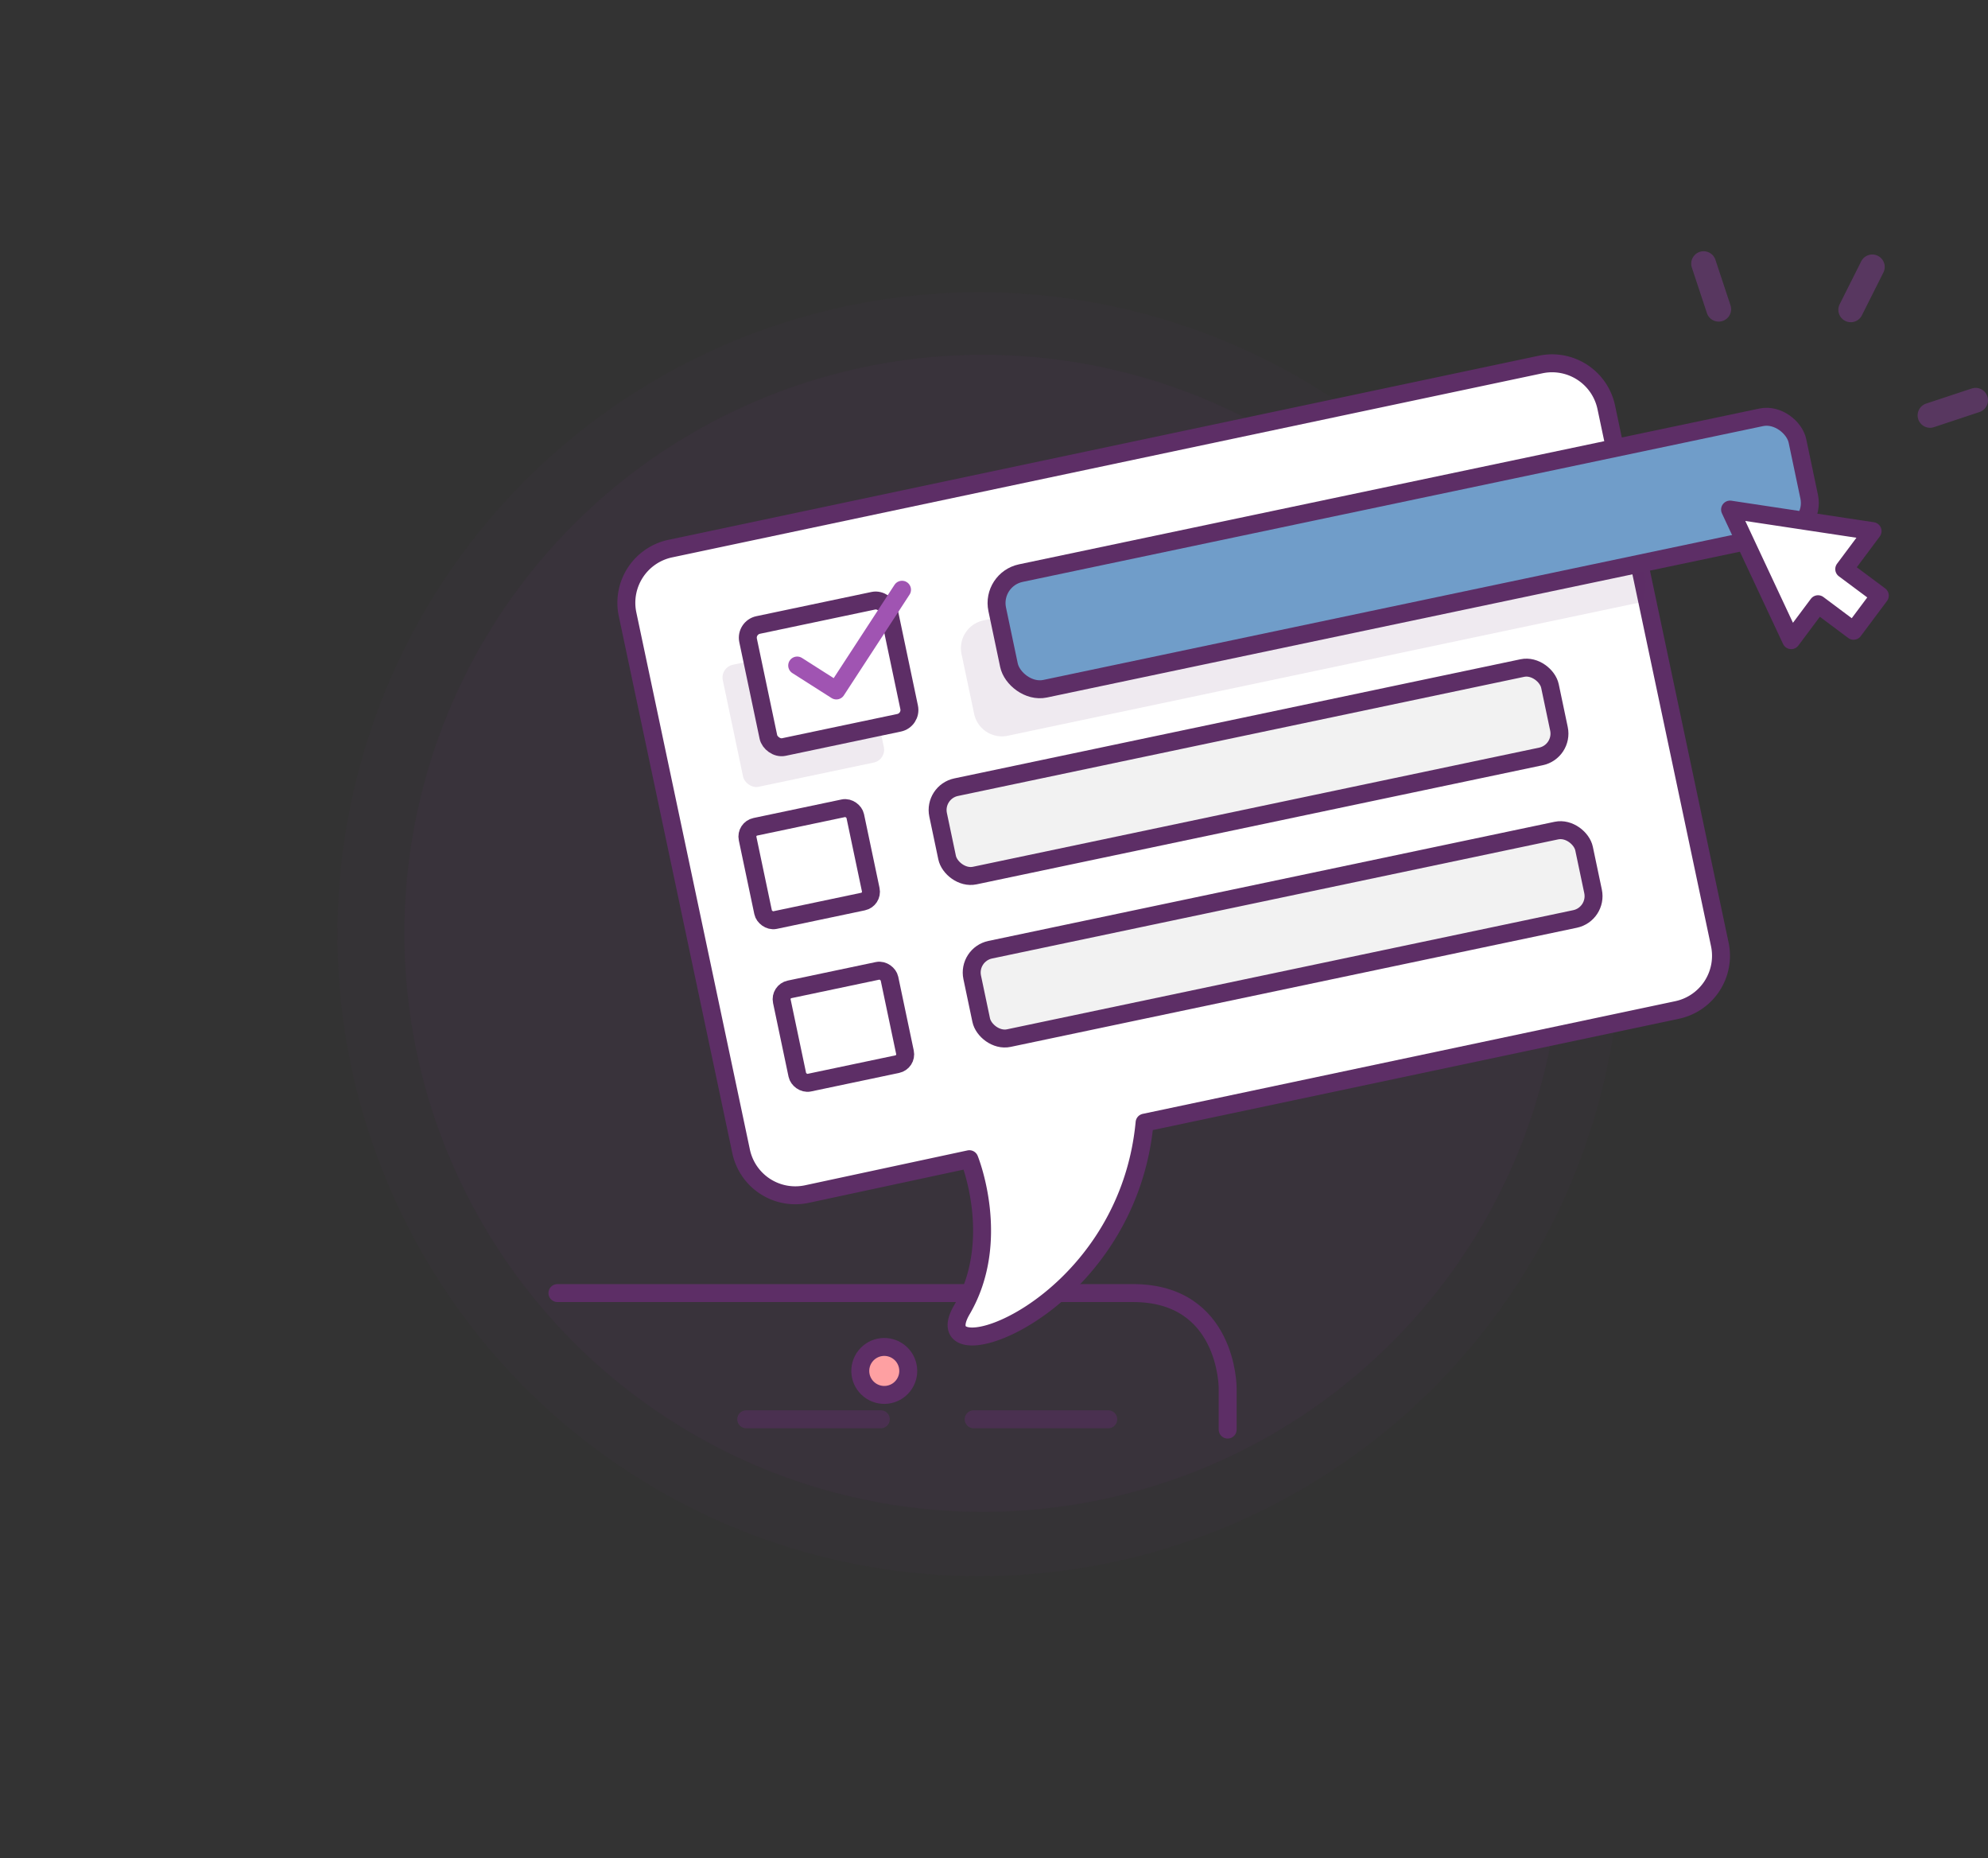 <svg xmlns="http://www.w3.org/2000/svg" viewBox="0 0 332.42 310.64"><rect x="0" y="0" width="332.42" height="310.64" fill="#333333" stroke="none"/><title>tutorial-user</title><g opacity="0.05"><circle cx="163.75" cy="156.18" r="107.33" fill="#5d2e66"/></g><g opacity="0.1"><circle cx="164.34" cy="156.03" r="96.72" fill="#5d2e66"/></g><path d="M93.21,216.17h96.25c15.82,0,15.82,15.82,15.82,15.82v7" fill="none" stroke="#5d2e66" stroke-linecap="round" stroke-linejoin="round" stroke-width="3"/><path d="M314,42.77a2.07,2.07,0,0,0-2.78.92l-3.6,7.17a2.07,2.07,0,0,0,3.71,1.86l3.6-7.17A2.07,2.07,0,0,0,314,42.77Z" fill="#7e3d8e" opacity="0.5"/><path d="M286.84,43.43a2.07,2.07,0,0,0-3.94,1.3l2.52,7.61a2.07,2.07,0,1,0,3.94-1.3Z" fill="#7e3d8e" opacity="0.5"/><path d="M329.69,64.95l-7.61,2.52a2.07,2.07,0,0,0,1.3,3.94L331,68.88A2.07,2.07,0,0,0,329.69,64.95Z" fill="#7e3d8e" opacity="0.5"/><circle cx="147.86" cy="229.17" r="4.01" transform="translate(-123.59 202.81) rotate(-51.62)" fill="#fea0a2" stroke="#5d2e66" stroke-miterlimit="10" stroke-width="3"/><path d="M287.58,157.9l-19-89.85a9.26,9.26,0,0,0-10.94-7.12L112.05,91.72a9.26,9.26,0,0,0-7.12,10.94l19,89.85a9.26,9.26,0,0,0,10.94,7.12l27.22-5.84s5.53,13.57-1.25,25.17,27.55,0.44,30.55-31.28l89.06-18.84A9.26,9.26,0,0,0,287.58,157.9Z" fill="#fff" stroke="#5d2e66" stroke-linejoin="round" stroke-width="3"/><path d="M274.33,100.69L168.51,123a4.75,4.75,0,0,1-5.62-3.66l-2.11-10a4.75,4.75,0,0,1,3.66-5.62L270.27,81.37C272.82,80.83,276.88,100.15,274.33,100.69Z" fill="#5d2e66" opacity="0.1"/><rect x="166.27" y="82.56" width="136.74" height="19.75" rx="5.11" ry="5.11" transform="translate(-14.01 50.3) rotate(-11.88)" fill="#709dc9" stroke="#5d2e66" stroke-miterlimit="10" stroke-width="3"/><rect x="122.31" y="108.87" width="24.05" height="20.85" rx="2.18" ry="2.18" transform="translate(-21.69 30.22) rotate(-11.88)" fill="#5d2e66" opacity="0.1"/><rect x="126.54" y="102.22" width="24.05" height="20.85" rx="2.18" ry="2.18" transform="translate(-20.23 30.95) rotate(-11.88)" fill="#fff" stroke="#5d2e66" stroke-miterlimit="10" stroke-width="3"/><rect x="156.5" y="121.46" width="104.55" height="15.1" rx="3.9" ry="3.9" transform="translate(-22.09 45.76) rotate(-11.88)" fill="#f2f2f2" stroke="#5d2e66" stroke-miterlimit="10" stroke-width="3"/><rect x="126.12" y="136.49" width="18.39" height="15.94" rx="1.67" ry="1.67" transform="translate(-26.85 30.96) rotate(-11.88)" fill="#fff" stroke="#5d2e66" stroke-miterlimit="10" stroke-width="3"/><rect x="162.21" y="148.63" width="104.55" height="15.1" rx="3.9" ry="3.9" transform="translate(-27.57 47.52) rotate(-11.88)" fill="#f2f2f2" stroke="#5d2e66" stroke-miterlimit="10" stroke-width="3"/><rect x="131.84" y="163.67" width="18.39" height="15.94" rx="1.67" ry="1.67" transform="translate(-32.32 32.72) rotate(-11.88)" fill="#fff" stroke="#5d2e66" stroke-miterlimit="10" stroke-width="3"/><polyline points="133.3 111.26 139.85 115.43 150.83 98.59" fill="none" stroke="#a054b2" stroke-linecap="round" stroke-linejoin="round" stroke-width="3"/><polygon points="289.29 85.19 299.51 107.02 304 101.01 309.94 105.45 314.33 99.57 308.38 95.14 313.12 88.79 289.29 85.19" fill="#fff" stroke="#5d2e66" stroke-linecap="round" stroke-linejoin="round" stroke-width="3"/><line x1="185.31" y1="237.27" x2="162.81" y2="237.27" fill="#7e3d8e" stroke="#5d2e66" stroke-linecap="round" stroke-miterlimit="10" stroke-width="3" opacity="0.5"/><line x1="147.28" y1="237.27" x2="124.78" y2="237.27" fill="#7e3d8e" stroke="#5d2e66" stroke-linecap="round" stroke-miterlimit="10" stroke-width="3" opacity="0.5"/></svg>